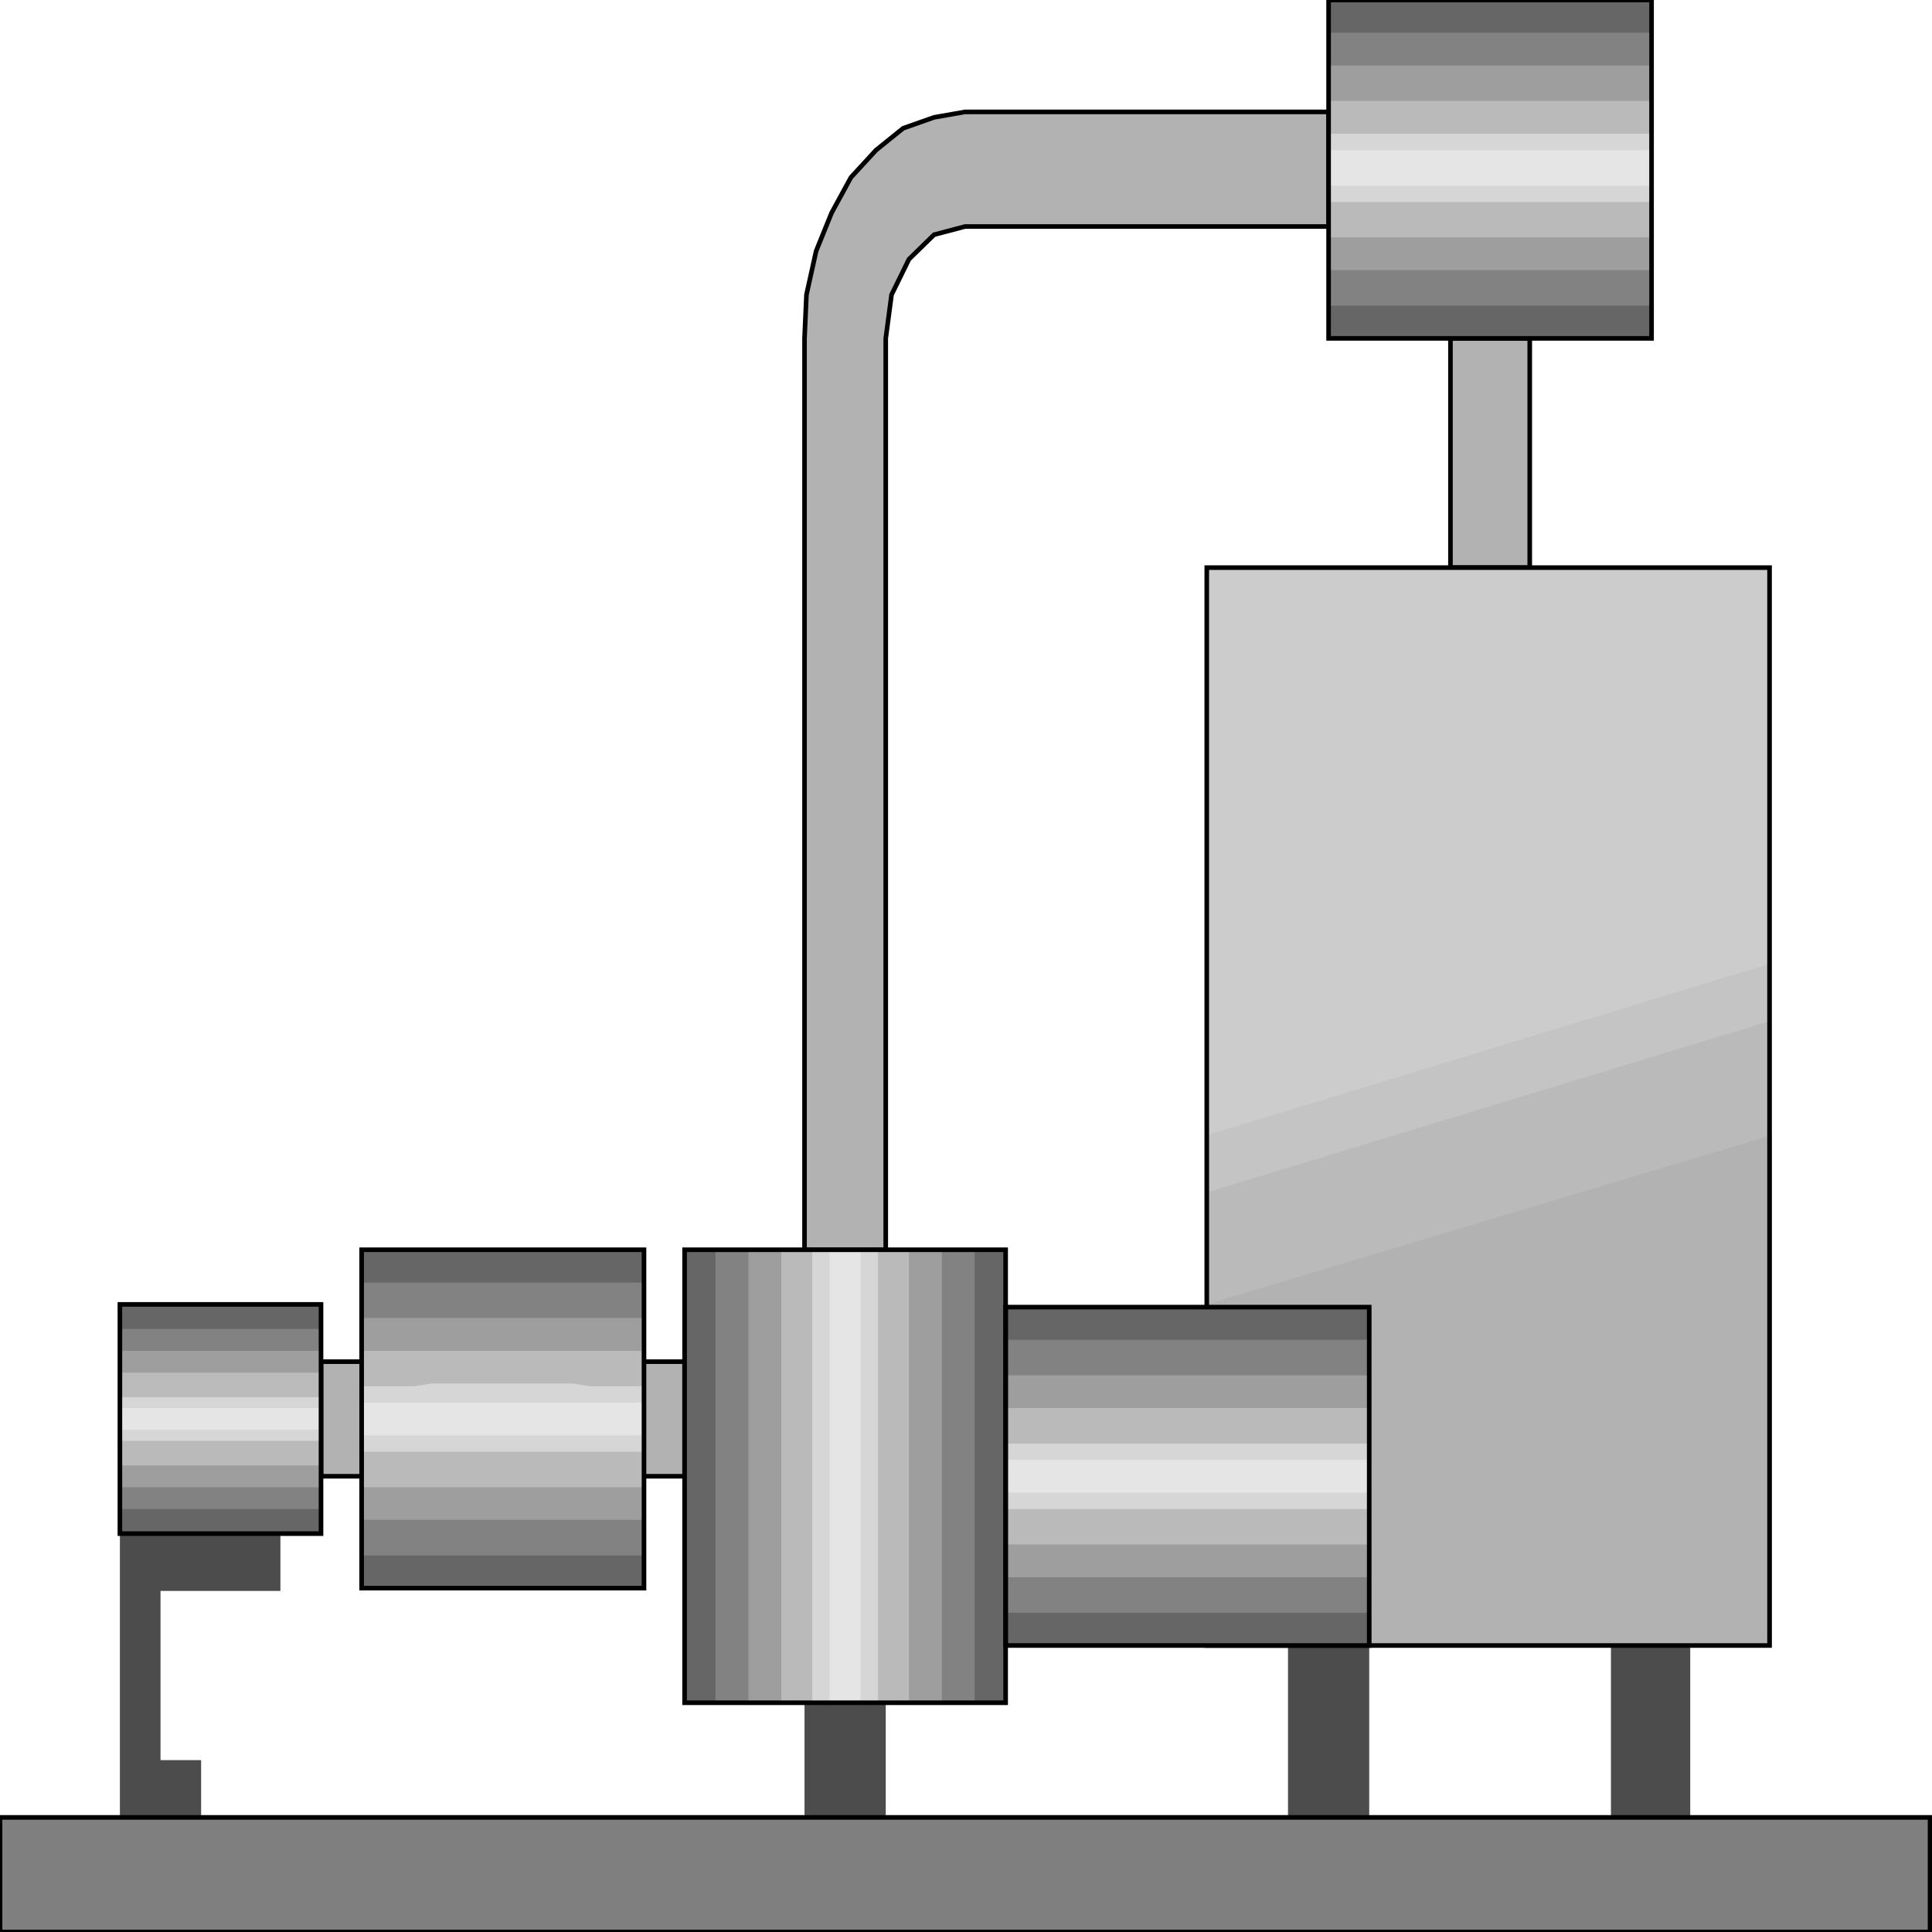 <svg width="150" height="150" viewBox="0 0 150 150" fill="none" xmlns="http://www.w3.org/2000/svg">
<g clip-path="url(#clip0_2122_168435)">
<path d="M112.613 26.273H118.769V44.07H112.613V26.273Z" fill="#B2B2B2" stroke="black" stroke-width="0.357"/>
<path d="M68.769 26.272L69.22 22.882L70.571 20.128L72.523 18.221L74.925 17.586H103.154V8.688H74.925L72.523 9.111L70.121 9.959L68.018 11.654L66.067 13.772L64.565 16.526L63.364 19.493L62.613 22.882L62.463 26.272V97.035H68.769V26.272Z" fill="#B2B2B2" stroke="black" stroke-width="0.357"/>
<path d="M24.926 114.617V105.719H53.154V114.617H24.926Z" fill="#B2B2B2" stroke="black" stroke-width="0.357"/>
<path d="M125.074 141.105V127.758H131.23V141.105H125.074Z" fill="#4C4C4C"/>
<path d="M100 141.105V127.758H106.306V141.105H100Z" fill="#4C4C4C"/>
<path d="M62.463 141.101V132.203H68.769V141.101H62.463Z" fill="#4C4C4C"/>
<path d="M9.309 141.104V119.07H21.771V123.519H12.462V136.655H15.615V141.104H9.309Z" fill="#4C4C4C"/>
<path d="M93.693 44.07H137.387V127.757H93.693V44.07Z" fill="#CCCCCC"/>
<path d="M93.693 127.755H137.537V74.789L93.693 88.136V127.755Z" fill="#C4C4C4"/>
<path d="M93.693 127.751H137.537V79.234L93.693 92.582V127.751Z" fill="#BABABA"/>
<path d="M93.693 127.751H137.537V88.133L93.693 101.268V127.751Z" fill="#B2B2B2"/>
<path d="M93.693 44.07H137.387V127.757H93.693V44.07Z" stroke="black" stroke-width="0.357"/>
<path d="M78.078 101.484H106.306V127.756H78.078V101.484Z" fill="#666666"/>
<path d="M53.152 132.201V97.031H78.077V132.201H53.152Z" fill="#666666"/>
<path d="M28.078 97.031H50V123.302H28.078V97.031Z" fill="#666666"/>
<path d="M9.309 101.273H24.924V119.07H9.309V101.273Z" fill="#666666"/>
<path d="M103.152 0H128.227V26.271H103.152V0Z" fill="#666666"/>
<path d="M78.078 104.023H106.306V125.21H78.078V104.023Z" fill="#828282"/>
<path d="M55.555 132.201V97.031H75.675V132.201H55.555Z" fill="#828282"/>
<path d="M28.078 99.578H50V120.765H28.078V99.578Z" fill="#828282"/>
<path d="M9.309 103.18H24.924V117.163H9.309V103.18Z" fill="#828282"/>
<path d="M103.152 2.539H128.227V23.726H103.152V2.539Z" fill="#828282"/>
<path d="M78.078 106.781H106.306V122.459H78.078V106.781Z" fill="#9E9E9E"/>
<path d="M58.107 132.201V97.031H73.122V132.201H58.107Z" fill="#9E9E9E"/>
<path d="M28.078 102.328H50V118.006H28.078V102.328Z" fill="#9E9E9E"/>
<path d="M9.309 104.875H24.924V115.468H9.309V104.875Z" fill="#9E9E9E"/>
<path d="M103.152 5.086H128.227V20.976H103.152V5.086Z" fill="#9E9E9E"/>
<path d="M78.078 109.32H106.306V119.914H78.078V109.32Z" fill="#BABABA"/>
<path d="M60.66 132.201V97.031H70.57V132.201H60.66Z" fill="#BABABA"/>
<path d="M28.078 104.875H50V115.468H28.078V104.875Z" fill="#BABABA"/>
<path d="M9.309 106.57H24.924V113.774H9.309V106.57Z" fill="#BABABA"/>
<path d="M103.152 7.836H128.227V18.429H103.152V7.836Z" fill="#BABABA"/>
<path d="M78.078 112.078H79.88H81.682H83.484H85.135H86.937H88.739H90.39H92.192H93.994H95.796H97.448H99.249H101.051H102.703H104.505H106.306V112.714V113.349V113.985V114.62V115.256V115.892V116.527V117.163H104.505H102.703H101.051H99.249H97.448H95.796H93.994H92.192H90.39H88.739H86.937H85.135H83.484H81.682H79.88H78.078V116.527V115.892V115.256V114.62V113.985V113.349V112.714V112.078Z" fill="#D6D6D6"/>
<path d="M63.062 132.201V130.082V127.752V125.633V123.514V121.184V119.065V116.735V114.616V112.285V110.167V108.048V105.718V103.599V101.269V99.15V97.031H63.663H64.414H65.014H65.615H66.216H66.816H67.417H68.168V99.15V101.269V103.599V105.718V108.048V110.167V112.285V114.616V116.735V119.065V121.184V123.514V125.633V127.752V130.082V132.201H67.417H66.816H66.216H65.615H65.014H64.414H63.663H63.062Z" fill="#D6D6D6"/>
<path d="M28.078 107.626H29.43H30.781H32.132L33.483 107.414H34.985H36.336H37.688H39.039H40.39H41.742H43.093H44.444L45.796 107.626H47.297H48.649H50V108.262V108.897V109.533V110.168V110.804V111.439V112.075V112.711H48.649H47.297H45.796H44.444H43.093H41.742H40.39H39.039H37.688H36.336H34.985H33.483H32.132H30.781H29.43H28.078V112.075V111.439V110.804V110.168V109.533V108.897V108.262V107.626Z" fill="#D6D6D6"/>
<path d="M9.309 108.477H10.36H11.261H12.312H13.213H14.264H15.164H16.215H17.116H18.168H19.068H20.119H21.02H22.071H22.972H24.023H24.924V108.9V109.324V109.748V110.171V110.595V111.019V111.443V111.866H24.023H22.972H22.071H21.02H20.119H19.068H18.168H17.116H16.215H15.164H14.264H13.213H12.312H11.261H10.36H9.309V111.443V111.019V110.595V110.171V109.748V109.324V108.9V108.477Z" fill="#D6D6D6"/>
<path d="M103.152 10.383H104.654H106.305H107.807H109.459H110.96H112.612H114.113H115.615H117.266H118.768H120.42H121.921H123.573H125.074H126.576H128.227V11.018V11.654V12.502V13.137V13.773V14.408V15.044V15.679H126.576H125.074H123.573H121.921H120.42H118.768H117.266H115.615H114.113H112.612H110.96H109.459H107.807H106.305H104.654H103.152V15.044V14.408V13.773V13.137V12.502V11.654V11.018V10.383Z" fill="#D6D6D6"/>
<path d="M103.152 11.656H128.227V14.411H103.152V11.656Z" fill="#E5E5E5"/>
<path d="M78.078 113.344H106.306V115.886H78.078V113.344Z" fill="#E5E5E5"/>
<path d="M64.414 132.201V97.031H66.817V132.201H64.414Z" fill="#E5E5E5"/>
<path d="M28.078 108.898H50V111.441H28.078V108.898Z" fill="#E5E5E5"/>
<path d="M9.309 109.32H24.924V111.015H9.309V109.32Z" fill="#E5E5E5"/>
<path d="M0 141.102H149.85V150H0V141.102Z" fill="#7F7F7F" stroke="black" stroke-width="0.357"/>
<path d="M78.078 101.484H106.306V127.756H78.078V101.484Z" stroke="black" stroke-width="0.357"/>
<path d="M53.152 132.201V97.031H78.077V132.201H53.152Z" stroke="black" stroke-width="0.357"/>
<path d="M28.078 97.031H50V123.302H28.078V97.031Z" stroke="black" stroke-width="0.357"/>
<path d="M9.309 101.273H24.924V119.07H9.309V101.273Z" stroke="black" stroke-width="0.357"/>
<path d="M103.152 0H128.227V26.271H103.152V0Z" stroke="black" stroke-width="0.357"/>
</g>
<defs>
<clipPath id="clip0_2122_168435">
<rect width="150" height="150" fill="white"/>
</clipPath>
</defs>
</svg>
